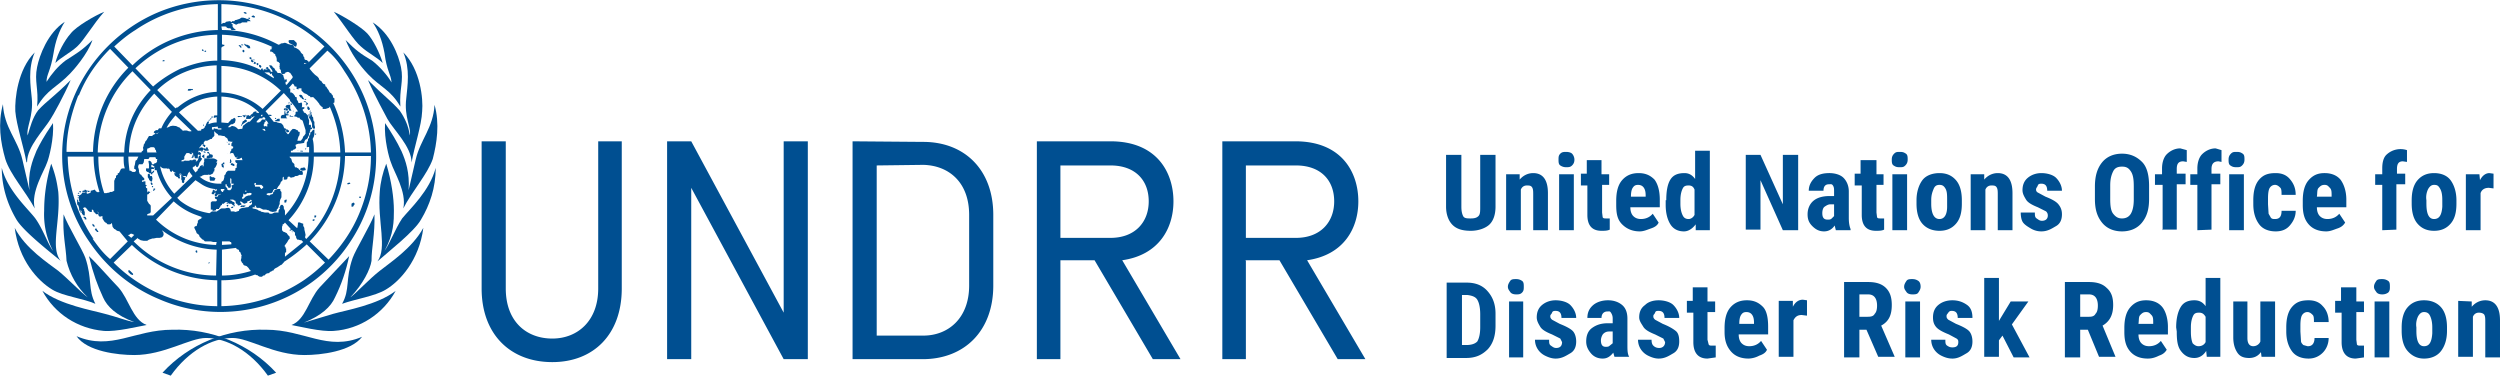 <svg xmlns="http://www.w3.org/2000/svg" xml:space="preserve" id="Calque_1" x="0" y="0" style="enable-background:new 0 0 424.6 63.8" version="1.1" viewBox="0 0 424.6 63.8">
  <style>
    .st0{fill:#004f91}
  </style>
  <path d="m51.3 16.2.2.4.1.1v.2l-.3-.1-.1-.2c-.2 0-.3-.2-.4-.4l.1-.1h.2l.2.1m.7.7-.3.1.1-.2h.2m0 .6.3.1v.3c-.2 0 0-.2-.2-.2v.3H52l-.1-.2h.1v-.3l-.4-.1v-.1h.3l.2.2H52zm.4.7c.1.2.3.3.2.4 0 .1 0 .2-.2.2l-.2-.2v-.4h.2m.4.8-.3.1.2-.2h.1v.1zm.2.3-.2.1h-.2v-.2h.3m.1.5v.2c.2 0 .2.2.2.3 0 .2 0 .4.2.6v.5l.1.4v.1c0 .2-.1.1-.2.2l-.3-.3v-.5c0-.3-.2-.5-.3-.8l-.2-.3-.1-.3v-.3h.2c-.1.1 0 .3 0 .4v.1l.1-.2v-.3h.2m.8 3.4-.2.1v-.2h.2M52 25.3l-.2.1c0-.1 0-.2.2-.2m-1.3.4h-.2s.1-.1.2 0zm.1 0c0 .1-.1.1 0 0m.6 0v.2c-.1 0-.2-.2-.3 0l-.1-.2h.4m.4 2.9c0 .1.2.2.1.4l-.5.1-.3-.1-.2-.2.2-.1.1-.1h.3c.1-.2.2 0 .3 0m7.7 2.6c0 .2-.2.1-.3.2H59v-.2c.2 0 .3-.2.5 0zm-44.3 1.3v.2h-.3l-.1-.2c.1-.1.2 0 .2 0h.2zm-1.4.2-.2.1-.2-.2h.1c.2-.1.2 0 .3.1m-.3.3h-.3c0 .1 0 0 0 0l.1-.2.2.2m47.8.5v.2H61v-.2h.3m-47.8.2-.3.1v-.2l.3.1m47.5.3c0 .1 0 .2 0 0m-.8.6v.3c-.2 0-.1.3-.3.3h-.2v-.5l.3-.2.2.1m-46.4.3v.4-.4m39.9 1.8v.2l-.2.2-.1-.1v-.3h.3m-38.9.6-.4.1v-.2l-.2-.1v-.2h.1c.3 0 .3.2.4.4m38.7 0v.2s0 .2-.2.1h-.1v-.2l.3-.1m-36.6.1c0-.1 0 0 0 0m-.8.9.1.3H16c-.2 0-.3-.2-.3-.3V38l.3.2m.4.7.3.4v.1h-.2l-.3-.3s-.2-.1 0-.2l.1-.2.1.2m5.9 7.3.3.3v.2h-.1l-.3-.1-.4-.4v-.3h.2l.3.3M13 57.1c5.9 2.5 9.8-1.1 16.3-1.1 6.6-.2 13.1 2.4 17.6 7.3l-1.4.5c-3-4.2-7-6.4-10.5-6.4-2.8 0-7.1 2.9-12.2 2.9-2.8 0-8-.6-9.8-3.2" class="st0"/>
  <path d="M61.5 57.2c-5.9 2.5-9.8-1.2-16.3-1.2-6.6-.2-13.1 2.4-17.6 7.3l1.4.5c3-4.2 7-6.4 10.5-6.4 2.8 0 7 2.9 12.2 2.9 2.8 0 7.9-.6 9.8-3.1m-36.6-2c-1.2.2-5.2 1.2-7.3 1-4.4-.4-8.3-2.9-10.4-6.8 3.1 2.4 8.5 3.3 10.6 3.9 2 .5 3.7 1.2 5 1.4-3-1.1-4.6-2.6-5.3-4.2-1-2.2-1.6-3.8-2.4-7 1.4 1.3 4 4.3 5 5.3 1.8 2 2.4 5.5 4.8 6.4" class="st0"/>
  <path d="M16.2 51.6c-2-.9-5.5-1.3-7.3-2.4-2.5-1.5-5.7-5-6.4-10.5 1.8 3.5 5.7 6 7.4 7.3 1.6 1.3 4 3.8 5 4.5-1.8-1.7-3-3.8-3.6-6.2-.1-2.4-.7-4.5-.5-7.9.7 1.9 3.2 6 3.7 7.4 1.2 3.6.4 5.3 1.7 7.8" class="st0"/>
  <path d="M10.3 44.3c-1.8-1.5-6.3-5-7.5-7C1.2 34.6.3 31.6.3 28.5c1 3.9 4.5 7 5.7 8.6 1.3 1.8 2.2 4.5 3 5.5a13.3 13.3 0 0 1-1.5-6.8c0-2.3.3-5 1.2-8 .8 2.1 1 3.4 1.2 4.8.4 5.1-1.4 9.4.4 11.7" class="st0"/>
  <path d="M5.9 35.4c-1.5-2.8-4.2-5.8-5-8.4-.8-2.8-1.3-6-.4-9.3.2 4 2.5 6 3.3 9.4L5 32.3c-.3-3 .5-5 1.2-6.7.6-1.2 1.1-2.2 2.8-4.7.2 2.6-.7 6-1 6.7-.5 1.5-2.8 5-2.1 7.8" class="st0"/>
  <path d="M4.5 27.6c-.5-2.8-1.7-6.3-1.9-8.7-.1-2.1.4-7.1 3.3-10-1.2 2.8-.7 5.7-.5 7.8.3 3.1-1 5-.7 6.3.4-1.3.8-3 1.8-4.3C8.1 17 9 16.6 12 13.6c-1.1 2.6-3 6-3.4 6.6-1 1.7-4 4.7-4 7.3" class="st0"/>
  <path d="M6.3 18.1c.3-3-.5-4.3 0-6.7.4-2 1.8-5.8 4.7-7.7C10 5.3 9.4 7.1 9.1 9c-.5 3.1-1.2 3.6-1.2 4.9.9-1.4 1.9-2.6 3.2-3.6 2-1.3 2.8-1.7 4.6-3.5-.8 2.4-3.3 5.2-3.8 5.7-2.3 2.4-3.8 2.6-5.6 5.6" class="st0"/>
  <path d="M17.7 2c-1.5.6-4.8 2.5-5.7 3.7-1 1.1-2.2 3.3-2.6 5 1-1 2.5-1.7 3.7-2.8S15.9 4 17.7 2m31.8 53.2c1.2.2 5.1 1.2 7.2 1 4.4-.3 8.4-2.9 10.5-6.8-3.1 2.4-8.5 3.3-10.6 3.9l-5 1.5c3-1.2 4.6-2.7 5.3-4.3 1.1-2.2 1.9-4.6 2.4-7l-5 5.3c-1.9 2.1-2.4 5.5-4.8 6.4" class="st0"/>
  <path d="M58.1 51.6c2.2-.8 5.6-1.3 7.4-2.4 2.4-1.4 5.7-5 6.4-10.5-1.9 3.5-5.8 6-7.4 7.3-1.7 1.3-4 3.8-5 4.5 2.2-2.3 3.4-4.8 3.6-6.2 0-2.3.6-4.5.5-7.9-.7 1.9-3.2 6-3.7 7.4-1.3 3.7-.4 5.3-1.8 7.8" class="st0"/>
  <path d="M64.1 44.4c1.8-1.6 6.3-5.1 7.4-7.1 1.5-2.5 2.5-5.4 2.5-8.8-1 3.9-4.4 7-5.7 8.6-1.2 1.8-2.2 4.5-3 5.5 1.6-2.8 1.6-5.2 1.6-6.8 0-2.2-.4-5-1.3-8-.6 1.5-1 3.2-1.1 4.8-.4 5.1 1.3 9.5-.4 11.8" class="st0"/>
  <path d="M68.5 35.4c1.4-2.8 4.1-5.8 5-8.4.7-2.7 1.2-6 .3-9.2-.2 3.9-2.4 5.9-3.2 9.3l-1.2 5.2c.2-3-.5-5-1.2-6.6-.8-1.7-1.8-3.3-2.8-4.8-.2 2.7.7 6 1 6.7.5 1.6 2.7 5 2.1 7.8" class="st0"/>
  <path d="M69.9 27.6c.5-2.8 1.7-6.3 1.8-8.7.2-2.1-.3-7.1-3.2-10 1.2 2.8.7 5.7.5 7.8-.4 3.2.9 5 .6 6.3-.2-1.5-.8-2.9-1.7-4.2-1.6-1.8-2.5-2.3-5.4-5.2 1.1 2.6 3 6 3.3 6.6 1 1.8 4.1 4.7 4.1 7.4" class="st0"/>
  <path d="M68 18.1c-.2-3 .6-4.3.1-6.7-.4-2-1.8-5.7-4.8-7.6.9 1.3 1.6 3 2 5.2.4 3.1 1.1 3.6 1.2 5-.7-1.2-2-2.7-3.3-3.7-2-1.2-2.7-1.7-4.5-3.5.9 2.2 2.2 4.1 3.8 5.8 2.2 2.3 3.8 2.6 5.5 5.5" class="st0"/>
  <path d="M56.7 2c1.4.6 4.7 2.6 5.7 3.7s2.1 3.3 2.6 5c-1-1-2.5-1.7-3.7-2.8-1.2-1-2.9-3.8-4.6-5.9M13.1 33.3h.3-.3zM39.8 1.6s0 .1 0 0m2 .5c-.1 0-.3-.1-.4 0v.1c.2.1.3.2.5.1l-.1-.2m1 .8c.2 0 .4.2.5 0v-.1l-.3-.2-.3.2.1.1m-.3.3-.1-.2h-.2v.2h.3m6.6 4.1.4.2c.2 0 .2.2.3.2.2.1.3.3.5.2l.1-.3v-.3l-.2-.2-.3-.3h-.7s-.2 0-.2.2l.1.3zm-7.8.3-.3-.1v.2h.3m1.2.4-.1-.3-.4-.2h-.2l-.3-.2v.2l.2.2.3.2s0 .2.2.2h.3m-1.7-.5s-.1-.1-.2 0h-.1l.2.2c.1 0 .1.3.3.2V8s0-.2-.2-.3m-6.3.7h-.2v.2l.3.1-.1-.3m-.5 0 .1.2-.1-.2m7.2.1v.3l.2.1.1-.1v-.2c0-.1-.2-.2-.3-.1m-6.2.1h-.2l-.1.2h.3v-.2zm7.3.9c-.1 0-.1.1 0 0m.4.6v-.3l-.2-.1h-.1v.3l.3.1m.5.2v-.2L43 10l.2.3zm-.5-.2-.1.3.3.2.2-.2c-.1-.1-.1-.2-.2-.1v-.2c-.1 0-.1.1-.2 0m-14.7.1h-.2l-.2.1v.1h.3s.1 0 0-.2m15.1.5.3.2.2-.2-.2-.2h-.1l-.1.2m.7.4.1-.2v-.1l-.2-.1h-.1v.3l.2.1m.2.2.2.2h.1l.1-.2-.1-.2-.3-.1v.3m-11.3 3.8c-.1 0-.1.1-.2 0h-.4s-.2 0-.2.2v.1h.4l.2-.1h.3l-.1-.2m17 0 .3.1v-.1h-.3m-.7 2.5.2-.1v-.1H49v.2m.4.2h.2v-.2h-.3l.1.2m-.6.6c.2 0 .2.2.3.3v.1h.4l-.2-.4v-.6h-.4l-.3.1-.1.2v.1l.3.2" class="st0"/>
  <path d="M48.2 18.6c.2.3.2.1.3-.1v.3c.2 0 .2-.1.4 0v-.2l-.1-.2h-.3c-.2 0-.3 0-.3.2m1.5.3h.2v-.1l-.2.1m-.7-.1-.3.2v.1c-.1.1 0 .1 0 .2h.2l.2-.3-.1-.2m1 .1h.2-.2" class="st0"/>
  <path d="M49 19.4h-.3v-.1h-.2c0-.2-.1-.3 0-.4h-.2v.6c-.3 0-.5 0-.6.3v.3h1.1l-.2-.2v-.3h.4v-.2m-7.6.5h.2l.1-.2v-.2h-.1c0 .2-.3 0-.4.1v.1l.2.1m.4.1v.3h.7l.3-.3-.2-.2h-.2l-.1-.1c0-.1-.2 0-.2 0h-.2s-.1 0 0 0c-.2 0 0 .2 0 .3m-1.4 0c0-.1.1 0 0 0l.4-.1h.2v-.1h-.7c-.1.1 0 .2.1.2zm8.9-.3h-.2v.2h.6v-.1h-.4m-9.3.3c.1-.2.1-.1 0 0 .1-.1 0-.1 0 0m-2.1-.2v.2-.2m-1.8 0h-.3v.2h.2v-.1m10.8.2-.2-.1v.2h.2m-11-.1h-.2v.2h.1l.1-.1m11.2 0-.2.2h-.2l.1.2h.7v-.4c-.1-.1-.2 0-.4 0m-6.1 1s-.1.1 0 .2l.1-.1c0-.2.3-.3.4-.4l.3-.2h.1v-.3l-.2-.1-.2.1c0 .2-.3.1-.3.3l-.2.5m-5.5-.9-.1.2h.2v-.2m-1 .7-.1.3v.1h.1V21m4.4 3.2s0-.2 0 0c-.1-.1-.1.1 0 0m-.4.1s.1-.1 0 0v-.2h-.1l.1.2m.2.3h.2v-.2s-.1-.1-.2 0v.1m-4 .5.1-.3-.3-.2-.2.1v.1c.2 0 .2.3.4.3m.5.6s.2 0 .2-.2h-.2v-.3l-.2-.1-.1.1v.2c.1 0 0 0 0 .1l-.1-.2h-.1c-.1 0-.2 0-.2.2l.2.2h.5m-.9.1c0-.1.1-.2 0-.2l-.2.1v.2l.2-.1m.3 0-.2.1.2.1s.1.1.2 0c0 0 .1 0 0-.1l-.2-.1m1.1.5h-.2V26s-.2-.1-.1-.2h-.3v.2l.3.1v.3h-.2l-.2.2v.3h.4l.2-.1h.3l.1-.1c.1-.2 0-.3 0-.4l-.3-.1m2.9-.1c0-.1-.1-.1 0 0m.3-.1.2.1c0-.2-.1-.1-.2-.1m-4.3.2-.4.3v.1l.4.3v-.7m4.4.8c0 .2-.1.3 0 .4l-.1.2.2.1.1-.2v-.2c-.1 0 0-.2-.2-.3m.1.8v.2l.5.2h.1v-.3l-.2-.1-.2-.1-.2.1m-1.2.8v-.5c-.1 0-.2-.1-.1-.2h.2v-.3h-.2l-.1.2h-.1l-.1.1.1.5h.2m-12.1 2.5.1-.6-.1-.4h-.3l-.1-.4h-.1l-.2.1v.5l.2.3c0 .2.2.3.3.4 0 0 0 .1.2 0m10.5-.7H36l-.3-.2-.1.1v.3c.1.1 0 .2 0 .2l.1.2h.7l.2-.4-.3-.2m-10.6 1.3h.2v-.2l-.1-.2h-.2v.2l.1.2m.1.2v.2h.2v-.2h-.2m.2.3h.2-.1m0 .1v.2H26v.2h.2v-.1l.2-.2s-.1-.1-.3-.1m-.3.6s.2 0 0 0c0-.1-.2-.1 0 0m22.6 1.8h.2l.1-.4c0-.2-.2-.1-.3 0h-.1v.4m-5.8.1.2-.1.1-.3h-.1l-.4.3.2.1m-4 .1h.2v-.2h-.2v.2m0 .4.2.1.1-.3h-.1c-.2 0-.2 0-.2.2m2.8.2c.1-.1.4-.1.4-.3H41l-.2.2c.2.1.3.1.4 0m-2 .2c.1.1.3 0 .4 0v-.2h-.2l-.2.2m10.5 4.2-.1-.3c-.1.1 0 .1 0 .2m-16.3 3.5h.2v-.3l-.2-.1-.1.2.1.2m2.2 1.9.1-.3h-.1l-.1.2.1.1" class="st0"/>
  <path d="M61 36.3c-1.2 2.9-3 5.5-5.2 7.8L52.6 41c3.8-3.9 5.9-9.1 6-14.5H63c0 3.4-.7 6.7-2 9.8m-9.4 11.3c-4.2 2.8-9 4.3-14 4.4v-4.4c2 0 4-.3 5.8-1v.1c.1 0 .1.1.2 0h.1c.1.2.3.2.4.3h.4l.2-.2h.2l.3-.3.3-.1c.2 0 .3 0 .3-.2l.3-.1.1-.1.3-.1v-.1l.2-.2.4-.2.6-.4c.2 0 .3-.3.5-.4v-.1c1.4-.9 2.7-1.9 3.9-3l3.1 3.1c-1.1 1.1-2.3 2.1-3.6 3m-11.5-5.5.1.2.3.1.1.1v.2c.2.1.3.2.3.4l.1.2s.1.1 0 .2v.3l-.1.4.2.4.2.2c0 .2.2.3.3.3l.3.1.3.3.2.3.2.2h.1c-1.6.5-3.3.8-5 .8v-4.4l2.4-.3m-1-1c.3 0 .1.1.2.2v.2l-1.6.1V41h1.4s-.2.1 0 .1m-2-5.3H37l-.2.1c0 .1-.2 0-.2 0H36l-.4.3h-.1c-1.8-.3-3.5-1-4.9-2.1l-.5-.5 3.1-3 .9.6a5 5 0 0 0 2.4.9v.1h.1c.1 0 0-.1.1 0v-.1h.2-.1v.3s0 .1-.1 0h-.1l-.1.2v-.2l-.2-.2-.2.2v.2l-.2.2.2.2h.2l.2-.3h.1v.2l-.1.1s-.1.1 0 .2v.1h.3l.1-.2c.1 0 .2-.2.3 0 0-.1.2 0 .2-.2.1 0 0 .1 0 .2h-.1l-.3.1v.2h-.5v.2l.1.2h.1c.1 0 .2.2.1.3l-.1.1H36l-.2.2v1.2h.3v.2h.2l.4-.1v-.2h.5v-.2s.2 0 .2-.2l.1-.2.2-.1v-.2h.3c.2-.2.3-.3.5-.3s.2.2.4.3h.4l.2.2.2.1v.2c.2-.1.2-.2.1-.3v-.2l.1-.1-.2-.2h-.1c0-.1-.2 0-.2-.2h-.1l-.2-.1v-.1h.5l.3.2h.1v.2l.1.3h.2c0 .2.1.3.3.3l.2-.1h.2v-.2l-.2-.2v-.2c.2 0 .4.2.5.3l.2.1.3-.1.2-.1v-.2l.4-.1.2-.2.2.2v.6h-.1c-.1.2-.3.2-.4.3 0 .2-.3.2-.4.2l-.5.1h-.2l-.3.1-.3.2v.2l-.6.2-.3-.1h-.5v-.1l-.1-.3-.2-.2h-.3l-.4.1h-.6l-.2.1-.4.3m-.3 5.8a15 15 0 0 1-10.2-4.3l3-3.1c1.1 1 2.4 1.8 3.8 2.3l1.1.4h-.2v.2l-.4.2-.2.2v.3l-.1.2-.1.4c-.1 0-.4 0-.4.3l.3.6.1.3.4.3.1.3.2.2.3.3h.1l.3.3h1l.4.1h.6l-.1.5zm0 5.2c-5.2 0-10.3-2.1-14-5.8l.7-.6v.1l.5.3.5.1h.6l.3-.2.6-.2h.2l.5-.1h.5l.4-.1.2-.2.1-.3s-.1-.2 0-.2l-.3-.5c2.7 2 5.9 3.2 9.3 3.3l-.1 4.4zm0 5.2c-6.5-.1-12.8-2.8-17.4-7.4l3.1-3c3.9 3.8 9.1 5.9 14.5 6V52h-.2zM15.9 40.6c-2.8-4.1-4.3-9-4.4-14h4.4c0 2 .4 4.1 1 6h-.2c0 .2-.1 0-.2 0l-.2-.1-.2-.3-.3.1-.4.1v.3l-.2.1-.3.1h-.1l-.2-.2h.2l-.1-.4-.3-.1-.1.2c-.1 0-.1-.1-.2 0H14v.2h.6l-.2.1H14l-.2.3-.3.2-.3-.1v.2h.2v.7l.2.5v.2-.3l-.2-.1h-.1v-.2l-.1-.2h-.1c-.1 0 0 .1 0 .2v.3c.1 0 .1 0 0 0v.2s0 .2.2.3l.1.3c0 .1.1.2 0 .4h.2-.1v.2l.1.1h.1v-.3l.1.2.1.2h-.1l-.1-.1c-.1 0 0 .1 0 .2h.2c0 .1.1.2 0 .2l.3.3h.2V36l-.1-.2c0-.2 0-.3-.2-.4v-.1h.1l.2-.1.2.1.4.5.3.2h.3v-.4c.2 0 .2.1.3.2 0 .1 0 .3.2.3.1 0 0 .2.2.2 0 .2.2 0 .4.1l-.1-.4v-.1l.1.2v.4l.1.2c.2.2.4 0 .6 0v.4l.3.5.2.2c.2 0 .3.3.4.3h.4l.2-.1v-.1h.1l.1.5c0 .2.2.3.3.5.2 0 .3.2.5.3l.4.1 1.4 1.7-3 3c-1.2-1-2.1-2.2-3-3.5m-2.3-24.3c1.2-3 3-5.6 5.3-7.9l3.1 3.2c-3.8 3.8-5.9 8.9-6 14.3h-4.5c0-3.3.8-6.5 2-9.6M23 5.1c4.1-2.8 9-4.3 14-4.4v4.4c-5.4.1-10.6 2.2-14.5 6l-3.1-3.2c1.1-1 2.3-2 3.6-2.8m8 24.8h.6v.1l-.1.1h-.2l-.3-.2c.1.1 0 .1 0 0m-3.8-1.4v-.2h.1l.2.2.3.1h.7l.3.1.1.4.3.1V29h.1l.2.2.2.1.2.1h-.3v.1l.1.3.4.3s0-.1.1 0l.1.2h.3l-.1-.4c.1 0 0-.2 0-.2v-.2h.1v.1l.2.2s-.1.1 0 .2v.3c-.1 0 0 0 0 .1v.2h.1v.4l.3.1.1-.2v-.3c.1-.1.2-.2.1-.3 0-.2.3-.2.3-.3l.1-.2.2-.5h.1v-.2l.6.8-3.1 3c-1.2-1.3-2-2.9-2.4-4.6m-1 .2-.2-.1h-.3V28h.1l.3.2h.1v.4m-3.4 11.3-.5.5-.6-.5h.3c0-.2.2-.2.4-.2l.4.2zm8-28.3c-1.7.8-3.3 1.8-4.8 3.1l-3-3.1C26.8 8 31.7 6 36.9 5.9v4.4c-2 0-4 .5-6 1.3m-.8 6.6-.3.2-3.1-3.1c2.7-2.6 6.3-4.1 10.1-4.2v4.5c-2.5.1-4.8 1.1-6.7 2.7m-3.5 7.6H25v-.3c-.1 0 0-.2 0-.2 0-.2.1-.2.2-.2l.4-.2h.3c.2 0 .3 0 .4.2 0 0 .1.1 0 .2.2 0 .2.2.2.3l.1.2m-.5-3.4.3.2.6-.2-.3.2h-.3l-.3.2H26c-.1.2-.2.2-.3.2h-.4l-.3.5-.1.2-.2.2-.1.3-.2.3v.3h-.1v.3c.1.3 0 .4-.2.5l-.1.2h-2.1c.1-3.8 1.7-7.3 4.3-10l3 3.1c-.7.8-1.4 1.8-1.8 2.8H27l-.2.3h-.3l-.3.2-.1.2m2.5 6.2h-.2l.2-.2v.2m2 .6-.2-.1.2.1m.2.3.2.2c-.2 0-.2-.1-.2-.2-.1 0-.2 0-.1-.2l.1.2m1.3-7.3-.3-.1c0-.1-.2 0-.2 0 0-.1 0-.1-.1 0-.1-.1-.2 0-.4 0H31c0-.2-.2-.2-.3-.3-.1-.2-.3-.3-.4-.3l-.4-.2c-.3 0-.5-.1-.8 0H29l-.4.2-.3.1c.4-.8 1-1.5 1.5-2.1l2.7 2.6v.1h-.4m4.2-2.3h.2l.2-.1h.1v.9c-.5 0-.9.1-1.4.3 0-.2.2-.4 0-.5l-.2.1-.2.4-.1.3s-.2.1-.1.2l-.3.3h-.2c-.2 0 0 .3-.3.3 0 0 0-.1-.1 0h-.3l-3.2-3.1.2-.2c1.8-1.5 4-2.4 6.3-2.5v3.2h-.5l-.1.2v.2m-15.2 5.9h-4.5c.1-5.2 2.2-10.2 5.9-13.8l3.1 3.2c-2.8 2.9-4.4 6.6-4.5 10.6m-1.7 5v1.5l-.4.2h-.3c-.2.2-.4.1-.6.2h-.4c-.7-2-1-4.1-1-6.2H21c0 .7 0 1.4.2 2H21c-.2 0-.4 0-.5.2l-.3.6H20v.3c-.2 0-.2.1-.3.2v.3c-.2.1-.2.2-.2.3l-.1.2v.2m3.6-3.5-.1.6-.1.3v.4c.1 0 .2 0 .3.2 0 0 0 .2-.2.3h-.4l-.3-.2H22c-.1-.8-.2-1.6-.2-2.4h1.7l-.2.4c0 .2-.3.2-.3.4m2 9 .2-.1.3-.1.1-.2v-1c0-.2-.2-.3-.3-.4l-.3-.5v-1c0-.2.3 0 .3-.3l.2-.1v-.1c-.1-.1-.2 0-.2 0-.1 0 0-.2-.2-.1v.1l-.1.1V32l-.2-.1v-.1s-.1-.1 0-.2h.1c0-.1 0-.2-.2-.2v-.6h-.2c-.2 0-.3.2-.4 0l.1-.2h.3v-.3l-.4-.4-.1-.2-.2-.1-.1-.1v-.1l-.1-.2v-.3l-.1-.4c-.1-.1 0-.3 0-.4l.1-.2h.6l.2-.3.1-.6h.7l.1-.1.1-.2h1l.1.3h.2v.2s-.1.1 0 .2l-.2.3h-.2l-.2.2h-.3c0-.3-.2-.6-.5-.6l-.1.1.1.5v.7h-.5v.4l.2.2h.2l.1.2h.3v.2h.3l-.1-.1h.1v-.1l.3-.2-.1-.2H26l-.1.2-.2.1v-.6h.4l.2-.2v.2s0 .2-.2.2h.2c0 .1.2-.1.2 0h.1c.5 1.8 1.4 3.4 2.6 4.7l-3.2 3h-1v-.2m12.9-3.8s.1 0 0 0h-.2v-.1h-.1l-.1-.2v-.2h.6v.2l-.2.1v.2m1.5-.8-.1.3-.2.2h-.3l-.2-.1V32c-.1-.1-.2-.2-.2-.3h-.1v-.4h.2v.2l.2.2.1.2h.2c.2 0 .1 0 .2-.2v-.5l-.1-.1v-.8c.1 0 .2 0 .2.2v.7h.4v.1l-.1.1-.3.1.1.3m-2.1-10h.3v.2H37c-.1-.2-.3-.1-.4-.1h-.1l-.1.1v.3l.3.3.3.2.1.2h.3l.5.1h.2l.2.2.3.2.2.5h.2l.3.1s.1-.1.2 0l-.2.3v.4l.3.1v.2c0 .2-.4.1-.3.3v.1l-.2.3v.2h.5l.1.2.2.4.2.2.2-.1v-.2c.1.1 0 .1 0 .1v.2l-.2.2h.5l.4-.2h.1v.3h.1v.1H40c-.1.2 0 .4.2.5l.1.1-.1.2v.5c-.2 0-.3.2-.2.3l-.1.2h-1.2l-.3.3-.1.3-.2.2v.3l-.1.4-.1.2-.3.2v.3h-.4c-1.2 0-2.4-.4-3.3-1.2h.2l.3-.2.3-.1h.6c.1-.1.2 0 .4 0l.4-.2c.1-.1.2-.2.1-.3l.2-.1v-.2s.1 0 0-.2v-.1l.2-.2.2-.4.1-.4s-.3 0-.2-.1c0 0 .2 0 .2-.2v-.1c-.3-.2-.5-.3-.8-.3h-1.4v.3c-.1 0 0 .1 0 .2l-.1.3v.4l-.1.2-.1-.1c0-.1.1-.1 0-.2l-.4.2-.1.2-.1.2-.2.1c0 .1 0 .3-.2.4 0 0-.1 0 0 0l-.2.2c-.2-.3-.4-.5-.5-.8l.2-.2h.1l.2-.2h.1v.2c.1 0 .2.2.3 0l.1-.1.1-.3.1-.3.3-.4.1-.2v-.1l-.2-.1v-.6s.1-.1 0-.2l-.2-.2s0 .1 0 0h-.1l-.1.2v.3h.4l-.3.2-.1.2v.2l-.1.3-.2.2h-.2l.2-.1c-.2 0-.1-.2-.2-.2h-.3l-.2.1s-.1.1-.2 0h-.2l-.2.1h-.6s0-.1-.1 0h-.2v.1h-.4v-.1c.2-.2.4-.1.5-.3v-.4l.3-.5.1-.1h.4l.3.2h.1l.1-.1c0-.1-.1-.2 0-.2l.2.2c.1 0 0 .1 0 .2h-.1v.2l-.2.3h.3l.1-.2v-.3l.1.2.1.4h.5v-.5c0-.2.2-.3.1-.5v-.3h.7v-.1c.2 0 .2-.2.3-.3h-.2c-.1-.2-.3-.2-.5-.1l-.1.1c-.1 0 0-.1 0-.2l.2-.2.2-.3h.2c.2 0 0-.3.2-.4l.1-.2h.4l.6-.3h.2c0-.2.2-.3.3-.4l.1-.2s.1 0 0-.1v-.4c-.1 0 0-.2 0-.2V22h.3v-.1l-.3-.1h-.1v.2H36v-.4l1-.1v.3m4.6 10.7.2-.2v.1c.1.1 0 .2 0 .2l-.2-.1m-.4 1.3-.2.2.2-.2-.1-.2.1-.2h.1V33l.1-.2v.2h.3s.2 0 .2-.2h.4c.1-.1.3 0 .4 0 0 .1.1.2 0 .2-.1.2-.3.2-.5.2l-.3.1-.2.1-.3.3-.2.1m-3.6-17.4c2.4.1 4.7 1 6.4 2.7l-.1.1h-.1l-.2-.1h-.1c0-.1.1-.2 0-.2l-.4.1-.3.4h-.1l-.2.2v.1c.1 0 .2.1.2 0 0 .1 0 .2.2.2l.3-.2v.1l-.8.9s-.1-.1-.2 0l-.2.1-.4.3-.2.2h-.1l-.1.3v.2l-.2.1h-.2c-.1 0-.3.1-.4 0l-.2-.2-.3-.2-.4-.1s-.3 0-.4.2h-.4l.2-.2.1-.1c.2-.2.3-.2.5-.2l.3-.2c.2-.1.1-.3.2-.4v-.3l-.2-.2-.3.2c0 .1-.3 0-.3.2l-.4.4v.1l-1.2-.1v-4.4zm0-5.2c3.8.1 7.4 1.6 10.1 4.2l-3.1 3.1c-1.9-1.7-4.4-2.7-7-2.8v-4.5zm7.5 1.1h.6c.2.1.1.3.3.3v-.1h.2v.3c.2 0 .2.2.3.3v.2l-1.6-1h.2m-7.5-4.2.2-.2.3-.1v-.2H38c-.1 0-.3 0-.3-.2V5.9c3 .1 5.9.8 8.6 2.1h-.2c.1.2 0 .3 0 .4h-.2v.2c-.1 0 0 .1 0 .2h.1v-.2l.1.2.3.1c0 .2.2.2.3.3.1 0 0 .3.2.4l.1.4v.4l.4.2v.1c.2 0 .1.1.1.2v.3c-.1 0 0 .2 0 .2v.3l.2.2v.2l.1.4.2.1.4-.1.1-.2c.2 0 .4-.2.6 0l.2.1.4.6v.2l-1 1.2c-.2 0-.2-.2-.2-.2v-.3h.2v-.3l-.1-.2-.2.2v.1l-.1-.3-.1-.2v-.1c-.1-.1 0-.3-.2-.4l-.4-.3h-.3c-.2 0-.2-.1-.3-.2 0 0 0-.2-.2-.2l-.2-.4-.3-.2c0-.2-.2-.2-.2-.3h-.4l.2.4.3.4.1.3H46l-.1-.3-.2-.2h-.1v-.1l-.1-.2h-.2l-.2.2.2.1h.1v.1h-.2c-.2 0-.3-.1-.4 0v.2c-.1 0 0-.2-.2-.2v-.2c-.2 0-.2.1-.3.2v.1c-2.1-1.1-4.4-1.6-6.7-1.7V8.1zm0-3.6h.5c.2 0 .4 0 .4.2l.3.1h.3c.1 0 .1.3.3.3h.6V5l-.3-.2-.2-.3v-.4c-.2 0-.2-.2-.2-.2h.2l.6.3.4-.2c.2 0 .4 0 .6-.2h.9v-.2h.6l-.2-.2c0-.1-.2 0-.2-.2h-.3l-.2-.1-.4-.1H41l-.3.2-.6.2c-.1 0-.2 0-.3.2h-.4v.2l-.1-.1-.3-.1-.6.1-.2.2h-.3l-.3.2V.7a26 26 0 0 1 17.5 7.2l-2.7 2.7v-.2c-.2 0-.2-.2-.3-.2-.1 0-.3 0-.4-.2v-.2l-.2-.3v-.2c-.2-.2-.4-.3-.5-.6l-.3-.3-.5-.3H50c0-.2-.2-.3-.3-.5h-.3l-.4-.1c-.3-.1-.5-.3-.8-.2-.2.1-.5 0-.6.2l-.3.1c-3-1.6-6.2-2.5-9.6-2.5l-.1-.6c.1.1 0 0 0 0zm11.6 12.4s-.1 0 0 0l.1.3c.5.5.9 1.1 1.3 1.7-.1.1-.4 0-.4.2v.3l-.2.2v.2h.3l.3.2h.3c0 .2.1.3.2.3l.3.2.5 1.6v.6l-.2.3-.2.2-.1.3-.3.4h-.6l.1-.4.1-.3.2-.3s-.1-.1 0-.2v-.3h-.2c-.1-.2-.1-.3-.3-.3-.1-.1-.3-.2-.5-.2h-.2l-.4.4v.1c-.2.1-.2.4-.4.4l-.3-.3-.1-.2v-.2h.1v.2l.1.2.4-.1v-.2c-.2-.1-.3-.3-.5-.2-.1 0 0-.2-.2-.2h-.1l-.1-.2-.1-.3-.1-.1c-.1-.2-.3-.3-.5-.3l-.4-.1-.2-.1h-.4l-.8-1h.3s.2 0 .1-.1c0-.2-.3 0-.3-.2l-.1.2-.6-.7 3.1-3.1 1 1.1m2.5-6.2h.4l-.5.2.1-.2m-1.3 4.4.3.1V15h.5v.3c0 .2.3.3.4.5l.5.2c0 .1.3.1.3.3.1 0 .3 0 .3.2.1 0 .1.1.2 0h.3l.3.3.2.2.1.1.4.5.1.2.3.3.2.1v.3h.5l.3-.1.3-.1.1-.2c1.1 2.5 1.7 5.1 1.8 7.8h-4.5c0-.8 0-1.6-.2-2.3l.2-.4.1-.4V22c-.2 0-.4.2-.5.4l-.2.1v.3l-.2.3v.2c0 .2-.1.2-.2.3v.3l-.2.3v.8c.2 0 .3-.1.4 0v.9h-3.1v-.3h.3c0-.1.1-.2.3-.2 0-.1.3-.1.3-.4-.1-.1-.1-.3-.1-.4l.2-.1.3-.1h.2l.6-.1s.2 0 .2-.2V24l.2-.3c.2 0 .4-.3.4-.4l.2-.4v-.3h.1v-.2l.1-.2V22l.3-.1v-.2l-.3-.1c.2 0 .1-.2.1-.2v-.2h-.3c-.1-.1 0-.2 0-.4v-.4l-.1-.2-.1-.4v-.1c0-.2-.3-.3-.4-.5-.2-.1-.3 0-.3-.2l-.2-.3v-.1l.3-.2v-.2h-.5l.1-.1v-.5l-.1-.2-.3.1h-.2l-.1-.3-.2-.3v-.3c0-.2-.3 0-.3-.3l-.3-.4-.3-.2h-.1s-.2 0-.1-.1v-.5l-.1-.1H49l.7-.8c.2.1.3.3.3.4.1.2.3 0 .4.2v.1h-.1m-6 4.8.1-.2h.2l-.1.3v.1c.1.1.2 0 .4 0l.2.3-.1.1.2.2h.1l.3.5h-.2v.5l-.4-.1-.1.1v.3l.2.4h-.3c0-.2-.2-.2-.3-.3h.5v-.3l-.2-.2v-.3l.1-.1c0-.1 0-.3.2-.3v-.1c0-.1 0-.3-.2-.3h-.4l-.2.3-.3.2h-.4v-.2l.5-.5h.5v-.3m-1.2 11.6h1l.3.3v.2c-.2 0-.1.2-.3.2l-.2-.2-.1-.2h-.8v-.2c-.1-.2-.2-.3 0-.4 0 0 0-.1.1 0h.1l-.1.3m4.2 3.9-.2.3-.1.2v.3h-.7l-.4.2h-.4l-.2-.2H45l-.4-.1s-.3 0-.4-.2H44l-.3-.2-.3-.1-.5-.1v-.2h.5l-.2-.2.2-.1.2.4h.5l.6.3h.5l.3.1h.1l.3.2.4.1.6-.1.1-.1v-.2l.2-.2.1-.2.1-.4.1-.1v-.4l.1-.4.1-.2.1-.2v-.9c-.1-.1-.2-.2-.2-.3v-.2h-.4l-.4.1-.2.1v.2l-.2.1c0 .2 0 .3-.2.4H46l-.2.2-.5-.1v-.2l.3-.1h.4s.2 0 .3-.2l.1-.3.2-.2h.4l.3-.5.1-.1.2-.3.1-.3c.1-.1.3-.2.3-.4v-.3l.1-.2.1.1v.4h.4l.2-.1v-.2c.1 0 0-.2.2-.2h.2c.1.2.3.2.5.1.1 0 .3 0 .4-.2.3 0 .5 0 .7-.2h.6v-.1c.1-.2 0-.3 0-.4l-.1-.2H51c-.1-.2-.3-.2-.3-.4l-.3-.1c0-.2-.2 0-.3-.1l-.1-.3v-.2c-.1-.2-.4-.3-.4-.5l-.1-.3V27l-.3-.3v-.1h3.2c0 3.7-1.5 7.3-4 10v-.8l-.2-.4v-.3l-.2-.3h-.3l-.2.4-.1.1m1 7.8c0-.2.1-.2.2-.3v-.6h-.1c0-.2 0-.3-.2-.4l.2-.3.3-.4.1-.2.2-.3h.1v-.4l-.3-.3-.2-.3-.2-.1-.2-.1c-.2 0-.3-.2-.4-.3v-.6l.1-.2v-.2c.2 0 .3-.2.4-.3l1 1.1c0 .2-.2 0-.2.2v.1l.3-.1V39l.6.5v.4l.2.3v.2l.2.3h.2l.3.1h.2l.3.3-3.1 2.5v-.5m3.5-3.2-.1-.5-.1-.4c0-.2 0-.4-.2-.6V38l-.3-.1c-.1 0-.3-.2-.5-.1h-.1v.3l-.1.6h-.1L49 37.4a16 16 0 0 0 4.3-10.8h4.5c-.1 5.2-2.1 10.3-5.8 14l-.2-.3.1-.4m6.6-27.8c2.8 4.1 4.4 8.9 4.5 13.8h-4.4c-.1-2.9-.8-5.8-2-8.4l.2-.1v-.7l-.2-.1-.1-.4c0-.1-.2-.1-.2-.3l-.3-.2-.2-.4-.3-.4s0-.2-.2-.2c-.1-.2 0-.4-.2-.4s-.3-.2-.4-.3l-.1-.2c-.2-.1-.3-.2-.4-.3 0-.2-.2-.4-.3-.5l-.4-.3-.4-.4-.5-.6v-.1l3-3c1.2 1 2.1 2.2 2.9 3.5m3.2 4A26.8 26.8 0 0 0 26.6 2.2c-6.2 2.7-11.2 7.7-13.9 13.9a25.7 25.7 0 0 0 2.5 25c2.9 4.3 7 7.7 11.8 9.7 11.7 5.1 25.4 1 32.4-9.6 5-7.4 5.9-16.8 2.3-25.1M81.8 24h4.1v25c0 5.6 3.5 8.5 7.9 8.5 4.3 0 7.8-3 7.8-8.5V24h4v25c0 7.8-4.8 12.5-11.8 12.5-7.1 0-12-4.7-12-12.5V24zm55.4 37h-4.1l-15.7-29.1V61h-4.1V24h4.1l15.7 29.1V24h4.1v37zm11.7-32.9V57h7.9c4.3 0 7.8-3 7.8-8.5v-12c0-5.6-3.5-8.4-7.8-8.5l-7.9.1zm7.9-4c7 0 11.9 4.7 11.9 12.4v12c0 7.7-4.9 12.5-12 12.5h-11.9V24l12 .1zm63.2 4h-8.4v12.3h8.5c4.2 0 6.5-2.7 6.5-6.2 0-3.6-2.3-6.1-6.5-6.1m-8.5 16.2V61h-4V24H220c7.9 0 10.7 5.3 10.7 10.2 0 4.5-2.4 9.1-8.7 10l9.9 16.8h-4.7l-9.9-16.8h-5.8l.1.1zm-23-16.2h-8.5v12.3h8.5c4.2 0 6.5-2.7 6.5-6.2 0-3.6-2.3-6.1-6.5-6.1m-8.5 16.2V61h-4V24h12.5c7.9 0 10.7 5.3 10.7 10.2 0 4.5-2.4 9.1-8.7 10l9.9 16.8h-4.7l-9.9-16.8h-5.8v.1zm73.9-18v8.8c0 1.4-.4 2.4-1 3s-1.8 1.1-3.2 1.1c-1.4 0-2.4-.3-3.1-1s-1.1-1.8-1.1-3.1v-8.8h2.6v8.8c0 .7.1 1.2.3 1.6s.7.4 1.3.4 1-.1 1.3-.4.3-.8.3-1.6v-8.8h2.6zm4.1 3.3v.9c.6-.7 1.4-1.1 2.3-1.1 1.6 0 2.5 1.1 2.5 3.4v6.3h-2.5v-6c0-.6 0-1-.2-1.3s-.5-.3-.9-.3-.8.2-1 .7v6.9h-2.5v-9.5h2.3zm6.6-2.5c0-.4 0-.7.3-1s.6-.3 1-.3.8.1 1 .3.4.6.4 1-.1.7-.4 1-.6.3-1 .3-.7-.1-1-.3-.3-.6-.3-1zm2.6 12h-2.5v-9.5h2.5v9.5zm4.7-11.9v2.4h1.3v1.8h-1.2v4.7l.1.8c.1.2.3.2.6.2h.6V39c-.4.2-.9.2-1.4.2-1.6 0-2.4-.9-2.4-2.7v-5h-1.1v-2h1v-2.3h2.6-.1zm6.5 12.1c-1.2 0-2.2-.4-3-1.2s-1-1.8-1-3.3v-.7c0-1.5.3-2.7 1-3.5s1.6-1.2 2.8-1.2c1.2 0 2 .4 2.7 1.1.6.8.9 2 .9 3.4v1.3h-5c0 .7.2 1.2.5 1.5s.7.5 1.3.5c.8 0 1.5-.3 2-.9l1 1.5c-.2.5-.7.8-1.3 1s-1.2.5-1.9.5zm-1.5-5.9h2.5v-.2c0-.6-.1-1-.3-1.3s-.5-.5-1-.5-.7.2-.9.5c-.2.3-.3.8-.3 1.5zm6 .6c0-1.5.2-2.7.7-3.5s1.3-1.1 2.4-1.1c.7 0 1.3.3 1.8 1v-4.8h2.5v13.5H288v-1c-.6.8-1.3 1.2-2 1.2-1 0-1.8-.4-2.3-1.2s-.8-1.9-.8-3.3V34h.1zm2.4.6c0 1 .2 1.6.4 2s.5.6 1 .6c.4 0 .8-.3 1-.7v-4.3c-.2-.5-.5-.7-1-.7s-.8.1-1 .5c-.2.4-.4 1-.4 2v.6zm20 4.5h-2.6l-3.8-8.5V39h-2.5V26.3h2.5l3.8 8.4v-8.4h2.6v12.8zm6.4 0-.2-.8c-.4.6-1 1-1.8 1s-1.4-.3-2-.9-.8-1.2-.8-2c0-1 .4-1.8 1-2.3s1.5-.8 2.7-.8h.8v-.8c0-.4 0-.7-.2-1s-.4-.2-.7-.2c-.6 0-.9.4-.9 1.1h-2.5c0-.9.4-1.6 1-2.2s1.5-.8 2.5-.8 1.9.3 2.4.8.9 1.3.9 2.3V37c0 .8.1 1.4.3 1.9v.2h-2.5zm-1.4-1.8c.3 0 .5 0 .7-.2l.4-.4v-2h-.6c-.4 0-.7.2-1 .4s-.4.7-.4 1.1c0 .8.3 1.1.9 1.1zm8.3-10.1v2.4h1.2v1.8h-1.2v4.7l.1.8c.1.2.3.2.6.2h.6V39c-.4.2-.9.2-1.4.2-1.6 0-2.4-.9-2.4-2.7v-5H315v-2h1v-2.3h2.7zm2.6-.1c0-.4.1-.7.4-1s.5-.3 1-.3.7.1 1 .3.3.6.3 1-.1.7-.4 1-.5.3-1 .3-.7-.1-1-.3-.3-.6-.3-1zm2.6 12h-2.5v-9.5h2.5v9.5zm1.6-5.1c0-1.4.4-2.6 1-3.4s1.7-1.2 2.9-1.2 2.1.4 2.8 1.2 1 2 1 3.4v.6c0 1.5-.3 2.6-1 3.4s-1.6 1.2-2.8 1.2c-1.2 0-2.2-.4-2.9-1.2s-1-2-1-3.4V34zm2.5.6c0 1.7.5 2.6 1.4 2.6.8 0 1.3-.7 1.3-2.1V34c0-.9 0-1.5-.3-2s-.6-.6-1-.6c-.5 0-.8.2-1 .7-.2.5-.4 1-.4 1.9v.6zm9-5v.9c.6-.7 1.4-1.1 2.3-1.1 1.6 0 2.5 1.1 2.5 3.4v6.3h-2.5v-6c0-.6 0-1-.2-1.3s-.5-.3-.9-.3-.8.2-1 .7v6.9h-2.5v-9.5h2.3zm10.8 7c0-.3-.1-.5-.3-.7l-1.4-.7c-1-.4-1.7-.8-2-1.3s-.6-1-.6-1.6c0-.9.3-1.6.9-2.1s1.4-.8 2.3-.8c1 0 2 .3 2.5.8s1 1.3 1 2.2h-2.5c0-.8-.3-1.2-1-1.2-.2 0-.5 0-.6.3-.1.3-.3.4-.3.7 0 .2.1.4.3.5l1.3.7c1 .4 1.8.8 2.2 1.3s.6 1 .6 1.7c0 .9-.3 1.6-1 2s-1.4.9-2.5.9c-.7 0-1.3-.2-1.8-.5s-1-.6-1.3-1-.4-1.1-.4-1.7h2.4c0 .5 0 .8.3 1s.5.4.9.4c.7 0 1-.4 1-.9zm17.2-2.8c0 1.8-.4 3-1.2 4s-2 1.5-3.4 1.5-2.6-.5-3.4-1.5-1.2-2.2-1.2-4v-2.1c0-1.8.4-3.1 1.2-4.1s2-1.5 3.4-1.5 2.5.5 3.4 1.4 1.2 2.4 1.2 4.1v2.2zm-2.6-2.1c0-1.2-.1-2-.5-2.6s-.8-.8-1.5-.8-1.2.2-1.5.8-.5 1.3-.5 2.4v2.3c0 1.1.1 2 .5 2.5s.8.8 1.5.8 1.2-.3 1.5-.8.5-1.3.5-2.4v-2.2zm4.9 7.4v-7.7H366v-1.8h1.2v-1c0-1 .3-1.9.8-2.4s1.3-1 2.3-1l1.1.3v2l-.6-.1c-.8 0-1.1.4-1.1 1.3v.8h1.5v1.8h-1.5V39h-2.5l.1.1zm5.9 0v-7.7H372v-1.8h1.2v-1c0-1 .3-1.9.8-2.4s1.3-1 2.3-1l1 .3v2l-.5-.1c-.8 0-1.2.4-1.2 1.3v.8h1.5v1.8h-1.5V39l-2.4.1zm5.3-12c0-.4.1-.7.4-1s.5-.3 1-.3.7.1 1 .3.3.6.3 1-.1.7-.4 1-.5.3-1 .3-.7-.1-1-.3-.3-.6-.3-1zm2.6 12h-2.5v-9.5h2.5v9.5zm5.3-1.9c.8 0 1.1-.5 1.1-1.4h2.4c0 1-.4 1.8-1 2.5s-1.4 1-2.4 1c-1.2 0-2.2-.4-2.8-1.2s-1-1.9-1-3.4V34c0-1.5.3-2.7 1-3.5s1.5-1.1 2.8-1.1c1 0 1.8.3 2.4 1s1 1.5 1 2.7h-2.4c0-.5 0-1-.2-1.2s-.5-.5-.9-.5-.7.2-.9.5c-.2.3-.3.9-.3 1.8v1l.1 1.6.4.7c.2.2.4.2.7.2zm8.7 2.1c-1.3 0-2.3-.4-3-1.2s-1-1.8-1-3.3v-.7c0-1.5.3-2.7 1-3.5s1.5-1.2 2.7-1.2 2.1.4 2.7 1.1c.6.8 1 2 1 3.4v1.3h-5c0 .7.2 1.2.5 1.5s.7.5 1.3.5c.8 0 1.5-.3 2-.9l1 1.5c-.3.5-.7.8-1.3 1s-1.2.5-1.9.5zm-1.6-5.9h2.5v-.2c0-.6 0-1-.3-1.3s-.4-.5-.9-.5-.7.2-1 .5c-.3.3-.2.8-.3 1.5zm11.1 5.7v-7.7h-1.2v-1.8h1.2v-1c0-1 .2-1.9.8-2.4.9-.8 2.2-1.1 3.4-.7v2l-.7-.1c-.7 0-1 .4-1 1.3v.8h1.4v1.8H407V39l-2.4.1zm5-5.1c0-1.4.3-2.6 1-3.4s1.6-1.2 2.8-1.2c1.2 0 2.2.4 2.8 1.2s1 2 1 3.4v.6c0 1.5-.3 2.6-1 3.4s-1.6 1.2-2.8 1.2c-1.2 0-2.1-.4-2.8-1.2-.7-.8-1-2-1-3.4V34zm2.5.6c0 1.7.4 2.6 1.3 2.6s1.3-.7 1.4-2.1V34c0-.9-.1-1.5-.4-2s-.5-.6-1-.6c-.4 0-.7.2-1 .7-.3.6-.4 1.3-.3 1.9v.6zm11.4-2.6-.8-.1c-.7 0-1.2.3-1.4.9v6.3h-2.5v-9.5h2.3l.1 1c.4-.8 1-1.2 1.6-1.2l.7.1V32zM245.7 60.6V48h3.4c1.4 0 2.6.4 3.5 1.4s1.4 2.2 1.4 3.9v2c0 1.7-.4 3-1.3 4-1 1-2.1 1.5-3.7 1.5h-3.3v-.2zm2.6-10.6v8.6h.7c.9 0 1.5-.2 1.9-.6.3-.5.5-1.3.5-2.4v-2.2c0-1.2-.2-2-.5-2.5s-.9-.7-1.7-.8h-1l.1-.1zm7.8-1.3c0-.4.2-.7.4-1s.6-.3 1-.3.7.1 1 .3.3.6.3 1 0 .7-.3 1-.6.3-1 .3-.8-.1-1-.4-.4-.5-.4-.9zm2.6 12h-2.4v-9.5h2.4v9.5zm6.6-2.6-.3-.6-1.4-.7c-1-.4-1.7-.8-2-1.3s-.6-1-.6-1.6c0-.9.3-1.6.9-2.1s1.4-.8 2.3-.8c1 0 2 .3 2.5.8s1 1.3 1 2.2h-2.5c0-.8-.3-1.2-1-1.2-.2 0-.5 0-.6.3s-.3.3-.3.6.1.4.3.6l1.3.7c1 .4 1.8.8 2.2 1.2s.6 1.1.6 1.8c0 .9-.3 1.6-1 2s-1.4.9-2.5.9c-.6 0-1.2-.2-1.8-.5-1-.5-1.7-1.5-1.7-2.7h2.4c0 .5 0 .8.3 1s.5.4.9.4c.7 0 1-.4 1-1zm8.9 2.5-.2-.7c-.5.6-1 1-1.8 1s-1.5-.3-2-.9-.8-1.2-.8-2c0-1 .3-1.8 1-2.3s1.5-.8 2.7-.8h.8v-.8c0-.4-.1-.7-.3-1s-.3-.2-.6-.2c-.6 0-1 .4-1 1.1h-2.4c0-.9.3-1.6 1-2.2.6-.5 1.5-.8 2.5-.8s1.8.3 2.4.8.9 1.3.9 2.3v4.5c0 .8 0 1.5.3 2h-2.5zm-1.5-1.7c.3 0 .5 0 .7-.2l.5-.4v-2h-.6c-.5 0-.8.2-1 .4s-.4.7-.4 1.1c0 .8.3 1.1.8 1.1zm10.1-.8-.3-.6-1.4-.7c-1-.4-1.7-.8-2-1.3s-.7-1-.7-1.6c0-.9.3-1.6 1-2.1.5-.5 1.3-.8 2.3-.8s2 .3 2.5.8 1 1.3 1 2.2h-2.5c0-.8-.3-1.2-1-1.2-.3 0-.5 0-.6.3s-.3.3-.3.6.1.4.3.6l1.3.7c1 .4 1.7.8 2.2 1.2s.6 1.1.6 1.8c0 .9-.3 1.6-1 2s-1.4.9-2.5.9c-.6 0-1.2-.2-1.8-.5-1-.5-1.7-1.5-1.7-2.7h2.3c0 .5.1.8.3 1s.5.4 1 .4c.6 0 1-.4 1-1zm7.2-9.3v2.4h1.3V53H290v4.7l.2.8c.1.2.3.2.6.2h.6v2l-1.4.2c-1.6 0-2.4-1-2.4-2.8v-5h-1.1v-2h1v-2.3h2.6-.1zm7 12.1c-1.3 0-2.3-.4-3-1.2s-1.1-1.8-1.1-3.3v-.7c0-1.5.3-2.7 1-3.5s1.6-1.2 2.8-1.2c1.2 0 2 .4 2.7 1.1s.9 2 .9 3.4v1.3h-5c0 .7.2 1.2.5 1.5s.7.5 1.3.5c.8 0 1.5-.3 2-.9l1 1.5c-.2.5-.7.8-1.3 1a4.14 4.14 0 0 1-1.8.5zm-1.6-5.9h2.5v-.2c0-.6-.1-1-.3-1.3s-.5-.5-1-.5-.7.2-.9.5-.3.8-.3 1.5zm11.4-1.4-.8-.1c-.7 0-1.1.3-1.4.9v6.2h-2.5v-9.5h2.4v1c.4-.8 1-1.2 1.7-1.2l.7.1v2.6h-.1zM317 56h-1.2v4.7h-2.6V47.9h4.1c1.3 0 2.3.3 3 1s1 1.6 1 2.9c0 1.7-.5 2.8-1.8 3.5l2.3 5.3H319l-2-4.6zm-1.2-2.2h1.4c.6 0 1-.1 1.2-.5.3-.3.4-.8.4-1.4 0-1.2-.5-1.9-1.5-1.9h-1.5v3.8zm7.6-5.1c0-.4.2-.7.4-1s.6-.3 1-.3.7.1 1 .3.4.6.4 1-.2.7-.4 1-.6.3-1 .3-.8-.1-1-.4-.4-.5-.4-.9zm2.7 12h-2.5v-9.5h2.5v9.5zm6.5-2.6c0-.2 0-.4-.3-.6l-1.3-.7c-1-.4-1.8-.8-2.2-1.3s-.5-1-.5-1.6c0-.9.3-1.6.9-2.1s1.4-.8 2.4-.8 1.8.3 2.5.8.9 1.3.9 2.2h-2.5c0-.8-.3-1.2-1-1.2-.2 0-.4 0-.6.3s-.3.3-.3.6.1.4.3.6l1.3.7c1 .4 1.8.8 2.2 1.2s.6 1.1.6 1.8c0 .9-.3 1.6-1 2s-1.4.9-2.4.9c-.7 0-1.3-.2-1.9-.5-1-.5-1.7-1.5-1.7-2.7h2.4c0 .5 0 .8.3 1s.5.3.9.3c.7 0 1-.3 1-.9zm7.5-1.1-.6.8v2.8H337V47.2h2.5v7.3l.3-.5 1.7-2.8h3l-2.8 3.9 3 5.6H342l-1.9-3.7zm14.5-1h-1.3v4.7h-2.6V47.9h4.1c1.3 0 2.3.3 3 1 .8.7 1.1 1.6 1.1 2.9 0 1.7-.6 2.8-1.8 3.5l2.2 5.3h-2.8l-1.9-4.6zm-1.3-2.2h1.5c.5 0 .9-.1 1.1-.5.3-.3.4-.8.4-1.4 0-1.2-.5-1.9-1.5-1.9h-1.5v3.8zm11.5 7.1c-1.3 0-2.3-.4-3-1.2s-1-1.8-1-3.3v-.7c0-1.5.3-2.7 1-3.5s1.5-1.2 2.7-1.2 2.1.4 2.7 1.1 1 2 1 3.4v1.3h-5c0 .7.2 1.2.5 1.5s.7.5 1.3.5c.8 0 1.5-.3 2-.9l1 1.5c-.3.5-.7.8-1.3 1-.6.3-1.2.5-1.9.5zm-1.6-5.9h2.5v-.2c0-.6 0-1-.3-1.3s-.4-.5-.9-.5-.7.2-1 .5-.2.8-.3 1.5zm6.4.6c0-1.5.3-2.7.8-3.5s1.3-1.1 2.3-1.1c.8 0 1.4.3 1.9 1v-4.8h2.5v13.4h-2.3l-.1-1c-.5.8-1.2 1.2-2 1.2-1 0-1.7-.4-2.3-1.2s-.7-1.9-.7-3.3l-.1-.7zm2.5.7c0 .9.1 1.5.3 2 .3.3.6.5 1 .5.6 0 1-.3 1.2-.7v-4.3c-.3-.5-.6-.7-1.1-.7s-.8.1-1 .5-.4 1-.4 2v.7zm11.9 3.5c-.5.7-1.2 1-2 1-1 0-1.6-.3-2-.9s-.7-1.4-.7-2.6v-6.1h2.4v6.2c0 1 .4 1.4 1 1.4.5 0 1-.3 1.2-.8v-6.8h2.5v9.4h-2.3l-.1-.8zm8-1c.7 0 1.1-.5 1.1-1.4h2.4c0 1-.4 1.9-1 2.5s-1.4 1-2.4 1c-1.2 0-2.2-.4-2.8-1.2s-1-1.9-1-3.4v-.7c0-1.5.3-2.7 1-3.5s1.5-1.1 2.8-1.1c1 0 1.8.3 2.4 1 .7.7 1 1.7 1 2.7H393c0-.5 0-1-.2-1.2s-.5-.5-.9-.5-.7.2-.9.5c-.2.3-.3.9-.3 1.8v1l.1 1.6c0 .3.2.5.4.7l.7.2h.1zm8.2-10v2.4h1.3V53h-1.3v4.7l.1.8c.1.2.3.2.6.2h.6v2l-1.4.2c-1.6 0-2.4-1-2.4-2.8v-5h-1.1v-2h1v-2.3h2.6zm3-.1c0-.4.2-.7.4-1s.6-.3 1-.3.7.1 1 .3.3.6.3 1 0 .7-.3 1c-.3.2-.6.3-1 .3s-.8-.1-1-.4-.4-.5-.4-.9zm2.6 12h-2.5v-9.5h2.5v9.5zm2.1-5.1c0-1.4.3-2.6 1-3.4s1.6-1.2 2.8-1.2c1.2 0 2.2.4 2.9 1.2s1 2 1 3.4v.6c0 1.5-.4 2.6-1 3.4s-1.6 1.3-2.9 1.3c-1.2 0-2.1-.5-2.8-1.3-.7-.8-1-2-1-3.4v-.6zm2.5.6c0 1.7.4 2.6 1.3 2.6s1.3-.7 1.4-2.2v-1c0-.7-.1-1.4-.4-2-.2-.4-.5-.6-1-.6-.4 0-.7.2-1 .7-.3.6-.4 1.3-.3 1.9v.6zm9.4-5v.9c.6-.7 1.4-1.1 2.3-1.1 1.6 0 2.5 1.1 2.5 3.4v6.3h-2.5v-6c0-.6 0-1-.2-1.3-.2-.2-.5-.3-.9-.3s-.8.2-1 .7v6.8h-2.5v-9.5l2.3.1z" class="st0"/>
</svg>
